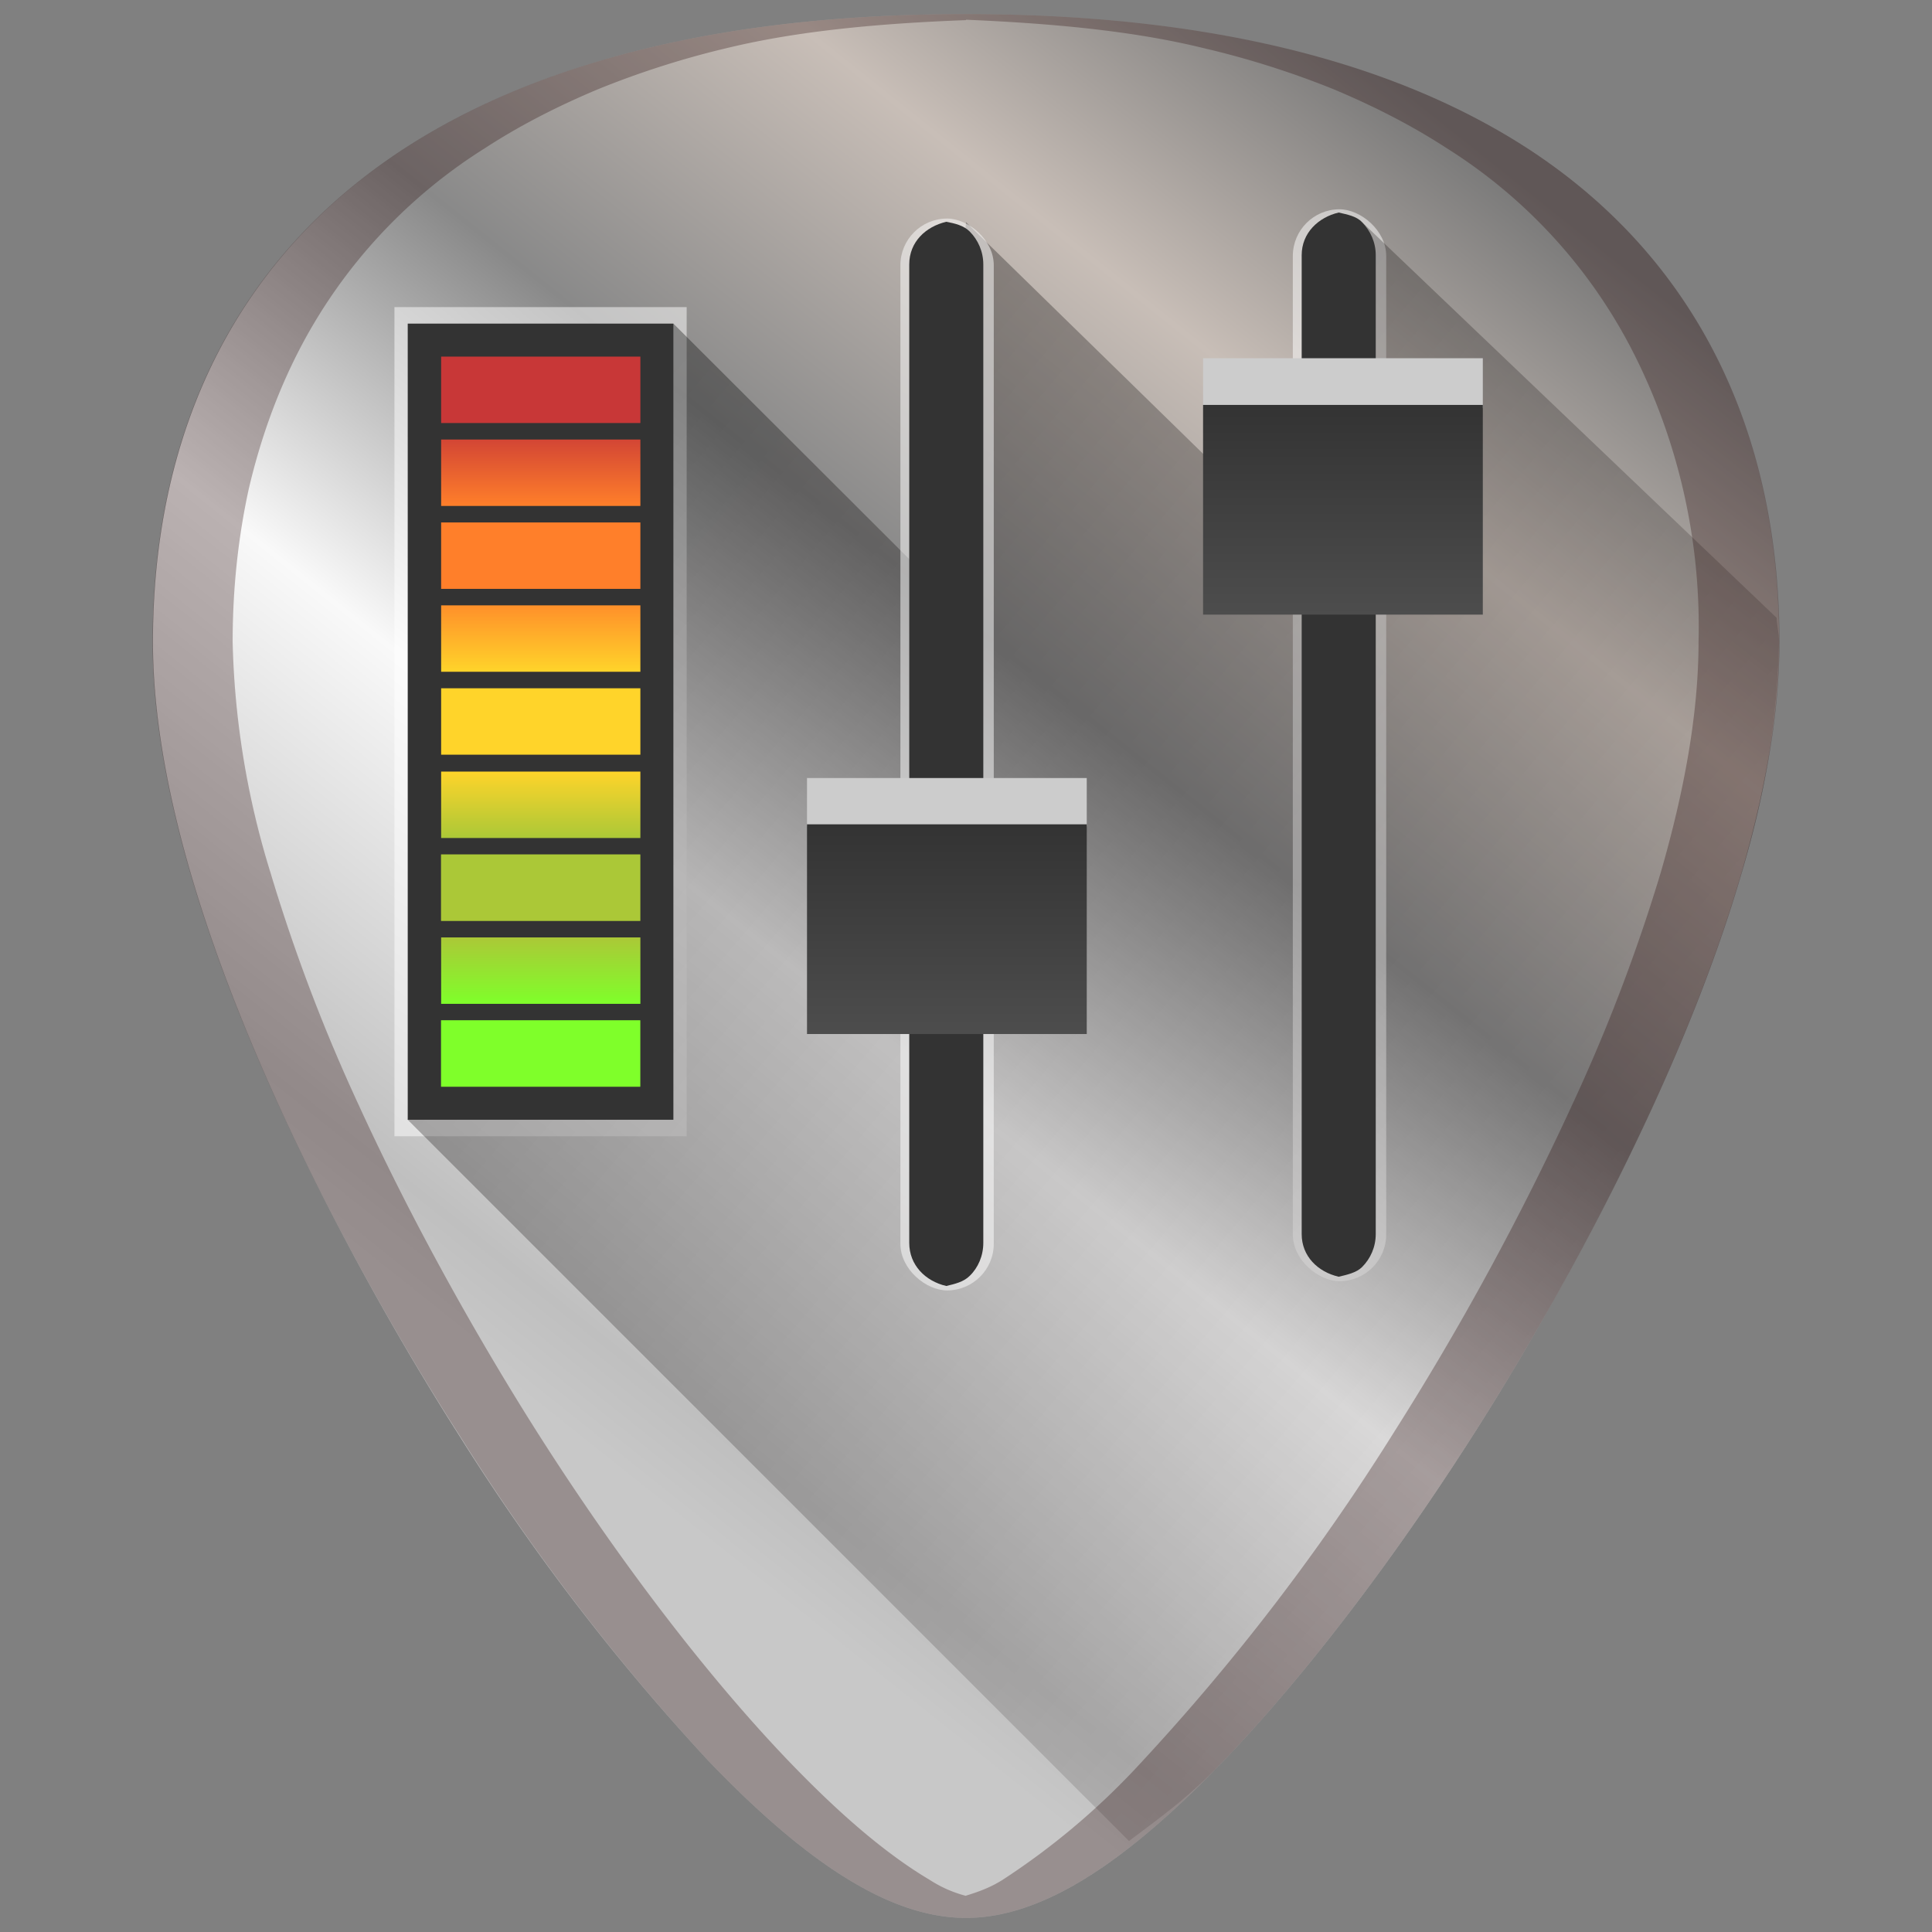 <?xml version="1.0" encoding="UTF-8" standalone="no"?>
<svg
   xmlns:dc="http://purl.org/dc/elements/1.1/"
   xmlns:cc="http://creativecommons.org/ns#"
   xmlns:rdf="http://www.w3.org/1999/02/22-rdf-syntax-ns#"
   xmlns:svg="http://www.w3.org/2000/svg"
   xmlns="http://www.w3.org/2000/svg"
   xmlns:xlink="http://www.w3.org/1999/xlink"
   xmlns:sodipodi="http://sodipodi.sourceforge.net/DTD/sodipodi-0.dtd"
   xmlns:inkscape="http://www.inkscape.org/namespaces/inkscape"
   width="48"
   height="48"
   version="1.1"
   id="svg112"
   sodipodi:docname="audio-equalizer.svg"
   inkscape:version="0.92.4 (5da689c313, 2019-01-14)">
  <rect width="100%" height="100%" fill="#808080" stroke="none"/>
  <sodipodi:namedview
     pagecolor="#ffffff"
     bordercolor="#666666"
     borderopacity="1"
     objecttolerance="10"
     gridtolerance="10"
     guidetolerance="10"
     inkscape:pageopacity="0"
     inkscape:pageshadow="2"
     inkscape:window-width="1112"
     inkscape:window-height="480"
     id="namedview114"
     showgrid="false"
     inkscape:zoom="4.9166667"
     inkscape:cx="2.1355932"
     inkscape:cy="24"
     inkscape:window-x="0"
     inkscape:window-y="25"
     inkscape:window-maximized="0"
     inkscape:current-layer="svg112" />
  <defs
     id="defs62">
    <linearGradient
       id="g">
      <stop
         offset="0"
         stop-color="#6f918a"
         id="stop2" />
      <stop
         offset=".33"
         stop-color="#dbe3e2"
         id="stop4" />
      <stop
         offset=".62"
         stop-color="#dbe3e2"
         id="stop6" />
      <stop
         offset="1"
         stop-color="#b7c8c4"
         id="stop8" />
    </linearGradient>
    <linearGradient
       id="f">
      <stop
         offset="0"
         stop-color="#abc837"
         id="stop11" />
      <stop
         offset="1"
         stop-color="#7fff2a"
         id="stop13" />
    </linearGradient>
    <linearGradient
       id="e">
      <stop
         offset="0"
         stop-color="#ffd42a"
         id="stop16" />
      <stop
         offset="1"
         stop-color="#abc837"
         id="stop18" />
    </linearGradient>
    <linearGradient
       id="d">
      <stop
         offset="0"
         stop-color="#ff7f2a"
         id="stop21" />
      <stop
         offset="1"
         stop-color="#ffd42a"
         id="stop23" />
    </linearGradient>
    <linearGradient
       id="c">
      <stop
         offset="0"
         stop-color="#c83737"
         id="stop26" />
      <stop
         offset="1"
         stop-color="#ff7f2a"
         id="stop28" />
    </linearGradient>
    <linearGradient
       id="b">
      <stop
         offset="0"
         id="stop31" />
      <stop
         offset="1"
         stop-color="#070000"
         stop-opacity="0"
         id="stop33" />
    </linearGradient>
    <linearGradient
       id="a">
      <stop
         offset="0"
         stop-color="#4d4d4d"
         id="stop36" />
      <stop
         offset="1"
         stop-color="#333"
         id="stop38" />
    </linearGradient>
    <linearGradient
       xlink:href="#a"
       id="k"
       x1="29.89"
       y1="15.27"
       x2="29.89"
       y2="10.06"
       gradientUnits="userSpaceOnUse" />
    <linearGradient
       gradientTransform="translate(-9.84,10.42)"
       xlink:href="#a"
       id="p"
       x1="29.89"
       y1="15.27"
       x2="29.89"
       y2="10.06"
       gradientUnits="userSpaceOnUse" />
    <linearGradient
       xlink:href="#b"
       id="j"
       gradientUnits="userSpaceOnUse"
       x1="4.42"
       y1="6.41"
       x2="51.67"
       y2="46.61" />
    <linearGradient
       xlink:href="#c"
       id="n"
       x1="10.96"
       y1="-10.51"
       x2="10.96"
       y2="-12.57"
       gradientUnits="userSpaceOnUse" />
    <linearGradient
       xlink:href="#d"
       id="l"
       x1="10.96"
       y1="14.63"
       x2="10.96"
       y2="16.69"
       gradientUnits="userSpaceOnUse" />
    <linearGradient
       xlink:href="#e"
       id="o"
       x1="10.96"
       y1="-19.17"
       x2="10.96"
       y2="-20.82"
       gradientUnits="userSpaceOnUse" />
    <linearGradient
       xlink:href="#f"
       id="m"
       x1="-9.04"
       y1="-23.29"
       x2="-9.04"
       y2="-24.94"
       gradientUnits="userSpaceOnUse"
       gradientTransform="translate(20)" />
    <linearGradient
       xlink:href="#h"
       id="i"
       x1="16"
       y1="37.08"
       x2="40.38"
       y2="6.49"
       gradientUnits="userSpaceOnUse" />
    <linearGradient
       id="h"
       gradientUnits="userSpaceOnUse"
       x1="67.37"
       y1="82.34"
       x2="67.37"
       y2="49.16">
      <stop
         offset="0"
         stop-color="#c8c8c8"
         id="stop49" />
      <stop
         offset=".06"
         stop-color="#bfbfbf"
         id="stop51" />
      <stop
         offset=".32"
         stop-color="#f9f9f9"
         id="stop53" />
      <stop
         offset=".56"
         stop-color="#898989"
         id="stop55" />
      <stop
         offset=".79"
         stop-color="#c8beb7"
         id="stop57" />
      <stop
         offset="1"
         stop-color="#777"
         id="stop59" />
    </linearGradient>
  </defs>
  <path
     d="m 24,0.35 c -5.83,0 -10.52,1.12 -13.93,3.33 -4.1,2.66 -6.27,6.9 -6.27,12.27 0,7.23 5.8,16.88 7.58,19.67 a 54.48,54.48 0 0 0 6.25,8.16 c 2.54,2.64 4.57,3.87 6.37,3.87 1.8,0 3.83,-1.23 6.37,-3.87 2,-2.08 4.22,-4.97 6.25,-8.16 C 38.4,32.83 44.2,23.18 44.2,15.95 44.2,10.58 42.04,6.34 37.94,3.68 34.52,1.47 29.84,0.35 24,0.35 Z"
     id="path64"
     style="fill:url(#i)"
     inkscape:connector-curvature="0" />
  <path
     d="m 9.8,7.63 v 20.6 h 7.26 V 7.63 h -0.45 z"
     id="path66"
     inkscape:connector-curvature="0"
     style="color:#000000;opacity:0.5;fill:#ffffff" />
  <rect
     ry="1.16"
     rx="1.16"
     height="2.32"
     width="26.63"
     y="32.12"
     x="5.2"
     transform="matrix(0,1,1,0,0,0)"
     id="rect68"
     style="color:#000000;opacity:0.5;fill:#ffffff" />
  <path
     d="m 28.05,45.74 c 0.75,-0.57 1.47,-1.07 2.32,-1.96 2,-2.08 4.22,-4.97 6.25,-8.16 0.89,-1.4 2.78,-4.5 4.46,-8.17 0.84,-1.83 1.62,-3.8 2.19,-5.77 a 21,21 0 0 0 0.93,-5.73 c 0,-0.21 -0.05,-0.4 -0.06,-0.6 L 33.84,5.52 33.07,14.38 24,5.52 23.27,14.57 16.73,8.04 10.13,27.82 Z"
     id="path70"
     style="opacity:0.4;fill:url(#j)"
     inkscape:connector-curvature="0" />
  <path
     d="m 33.26,31.72 c 0.21,-0.05 0.44,-0.1 0.58,-0.24 0.21,-0.21 0.34,-0.5 0.34,-0.82 V 6.34 C 34.18,6.02 34.05,5.74 33.84,5.52 33.7,5.37 33.47,5.33 33.26,5.28 32.75,5.4 32.34,5.79 32.34,6.34 v 24.32 c 0,0.55 0.4,0.94 0.92,1.06 z"
     id="path72"
     inkscape:connector-curvature="0"
     style="color:#000000;fill:#333333" />
  <path
     d="m 24,0.35 c -5.83,0 -10.52,1.12 -13.94,3.33 -4.1,2.66 -6.27,6.9 -6.27,12.27 0,7.23 5.81,16.88 7.6,19.67 a 54.48,54.48 0 0 0 6.24,8.16 c 2.54,2.64 4.57,3.87 6.37,3.87 1.8,0 3.83,-1.23 6.37,-3.87 2,-2.08 4.22,-4.97 6.25,-8.16 1.78,-2.79 7.59,-12.44 7.59,-19.67 0,-5.37 -2.17,-9.61 -6.27,-12.27 C 34.52,1.47 29.84,0.35 24,0.35 Z m 0,0.14 c 2.11,0.09 4.12,0.27 5.88,0.7 a 22,22 0 0 1 3.26,1.03 c 1,0.42 1.94,0.9 2.8,1.46 a 12.9,12.9 0 0 1 4.66,5.12 15.05,15.05 0 0 1 1.6,7.14 c 0,1.82 -0.37,3.77 -0.94,5.74 a 43.2,43.2 0 0 1 -2.2,5.77 69.59,69.59 0 0 1 -4.45,8.17 54.47,54.47 0 0 1 -6.25,8.16 17.98,17.98 0 0 1 -3.46,2.93 c -0.32,0.2 -0.62,0.3 -0.91,0.39 -0.3,-0.08 -0.59,-0.2 -0.9,-0.4 -1.06,-0.63 -2.2,-1.6 -3.47,-2.92 -2,-2.08 -4.22,-4.97 -6.25,-8.16 -0.89,-1.4 -2.78,-4.5 -4.46,-8.17 A 43.2,43.2 0 0 1 6.72,21.68 20.93,20.93 0 0 1 5.78,15.95 c 0,-1.34 0.14,-2.61 0.4,-3.8 0.28,-1.2 0.68,-2.32 1.2,-3.35 a 12.92,12.92 0 0 1 4.67,-5.12 c 0.86,-0.56 1.8,-1.04 2.8,-1.46 A 22,22 0 0 1 18.12,1.18 C 19.88,0.76 21.88,0.58 24,0.5 Z"
     id="path74"
     inkscape:connector-curvature="0"
     style="opacity:0.3;fill:#280b0b" />
  <rect
     ry="1.16"
     rx="1.16"
     height="2.32"
     width="26.63"
     y="22.37"
     x="5.43"
     transform="matrix(0,1,1,0,0,0)"
     id="rect76"
     style="color:#000000;opacity:0.5;fill:#ffffff" />
  <path
     d="m 23.51,31.95 c 0.21,-0.05 0.43,-0.1 0.58,-0.25 0.21,-0.2 0.34,-0.5 0.34,-0.82 V 6.57 C 24.43,6.25 24.3,5.96 24.09,5.75 23.94,5.6 23.72,5.55 23.51,5.51 23,5.63 22.59,6.01 22.59,6.57 v 24.31 c 0,0.55 0.4,0.95 0.92,1.07 z"
     id="path78"
     inkscape:connector-curvature="0"
     style="color:#000000;fill:#333333" />
  <rect
     y="8.9"
     ry="0"
     rx="0"
     height="1.24"
     width="6.95"
     x="29.89"
     id="rect80"
     style="color:#000000;fill:#cccccc" />
  <rect
     ry="0"
     rx="0"
     height="5.21"
     width="6.95"
     y="10.06"
     x="29.89"
     id="rect82"
     style="color:#000000;fill:url(#k)" />
  <path
     d="m 10.13,8.04 v 19.78 h 6.6 V 8.04 h -0.41 z"
     id="path84"
     inkscape:connector-curvature="0"
     style="color:#000000;fill:#333333" />
  <rect
     ry="0"
     rx="0"
     height="1.65"
     width="4.95"
     y="25.35"
     x="10.96"
     id="rect86"
     style="color:#000000;fill:#5e8e34" />
  <rect
     ry="0"
     rx="0"
     height="1.65"
     width="4.95"
     y="21.23"
     x="10.96"
     id="rect88"
     style="color:#000000;fill:#788e34" />
  <rect
     ry="0"
     rx="0"
     height="1.65"
     width="4.95"
     y="15.04"
     x="10.96"
     id="rect90"
     style="color:#000000;fill:url(#l)" />
  <rect
     ry="0"
     rx="0"
     height="1.65"
     width="4.95"
     y="8.86"
     x="10.96"
     id="rect92"
     style="color:#000000;fill:#c83737" />
  <rect
     ry="0"
     rx="0"
     height="1.65"
     width="4.95"
     y="-24.94"
     x="10.96"
     transform="scale(1,-1)"
     id="rect94"
     style="color:#000000;fill:url(#m)" />
  <rect
     ry="0"
     rx="0"
     height="1.65"
     width="4.95"
     y="-18.75"
     x="10.96"
     transform="scale(1,-1)"
     id="rect96"
     style="color:#000000;fill:#ffd42a" />
  <rect
     ry="0"
     rx="0"
     height="1.65"
     width="4.95"
     y="-12.57"
     x="10.96"
     transform="scale(1,-1)"
     id="rect98"
     style="color:#000000;fill:url(#n)" />
  <rect
     ry="0"
     rx="0"
     height="1.65"
     width="4.95"
     y="-20.82"
     x="10.96"
     transform="scale(1,-1)"
     id="rect100"
     style="color:#000000;fill:url(#o)" />
  <rect
     ry="0"
     rx="0"
     height="1.65"
     width="4.95"
     y="-14.63"
     x="10.96"
     transform="scale(1,-1)"
     id="rect102"
     style="color:#000000;fill:#ff7f2a" />
  <rect
     ry="0"
     rx="0"
     height="1.649"
     width="4.947"
     y="25.349"
     x="10.958"
     id="rect104"
     style="color:#000000;fill:#7fff2a;stroke-width:0.412" />
  <rect
     ry="0"
     rx="0"
     height="1.649"
     width="4.947"
     y="21.229"
     x="10.958"
     id="rect106"
     style="color:#000000;fill:#abc837;stroke-width:0.412" />
  <rect
     y="19.33"
     ry="0"
     rx="0"
     height="1.2"
     width="6.95"
     x="20.05"
     id="rect108"
     style="color:#000000;fill:#cccccc" />
  <rect
     ry="0"
     rx="0"
     height="5.21"
     width="6.95"
     y="20.48"
     x="20.05"
     id="rect110"
     style="color:#000000;fill:url(#p)" />
</svg>
